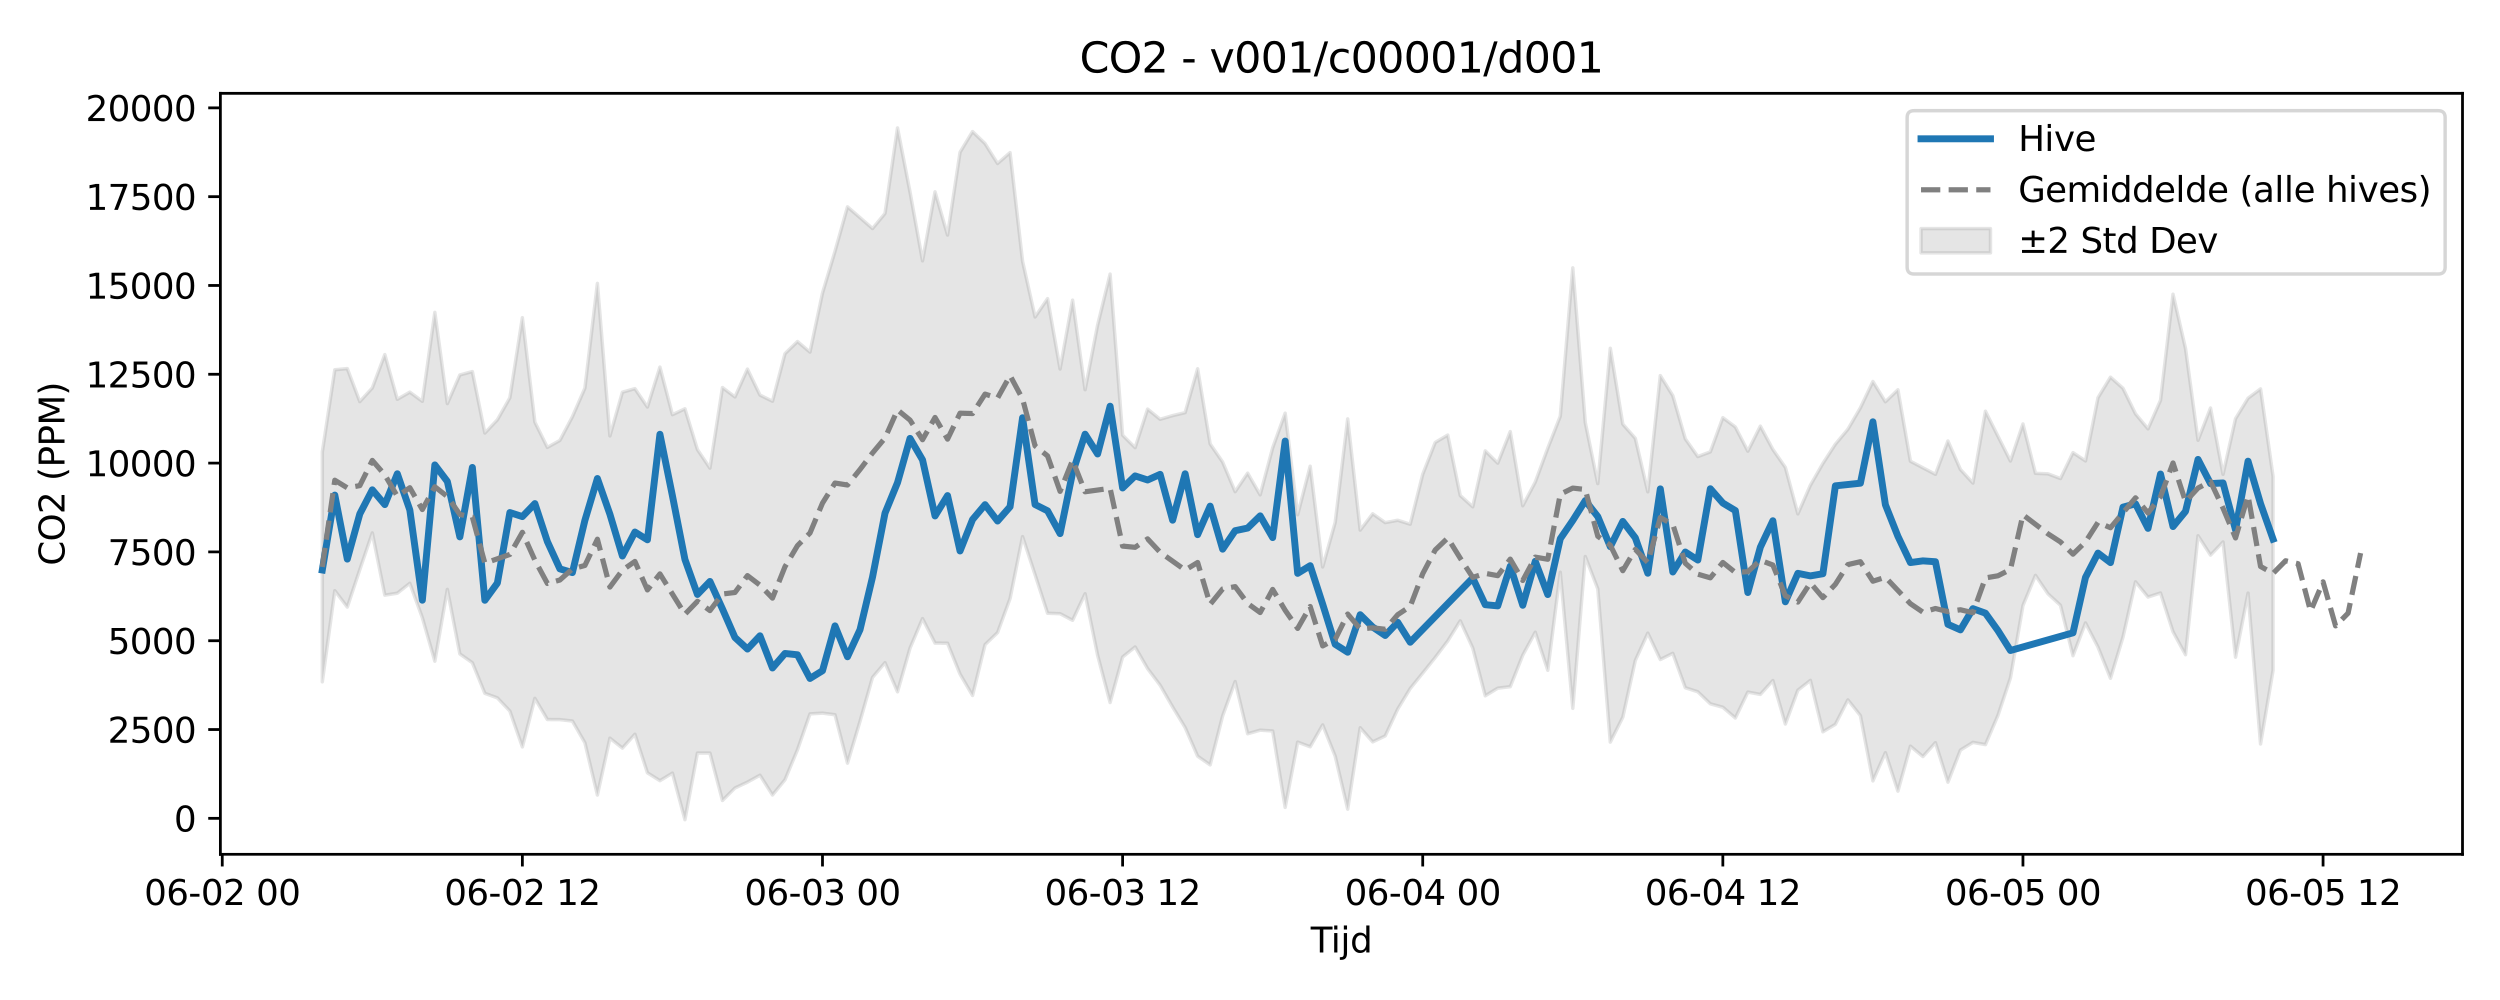 <?xml version="1.0" encoding="utf-8" standalone="no"?>
<!DOCTYPE svg PUBLIC "-//W3C//DTD SVG 1.1//EN"
  "http://www.w3.org/Graphics/SVG/1.1/DTD/svg11.dtd">
<svg xmlns:xlink="http://www.w3.org/1999/xlink" width="720pt" height="288pt" viewBox="0 0 720 288" xmlns="http://www.w3.org/2000/svg" version="1.1">
 <defs>
  <style type="text/css">*{stroke-linejoin: round; stroke-linecap: butt}</style>
 </defs>
 <g id="figure_1">
  <g id="patch_1">
   <path d="M 0 288 
L 720 288 
L 720 0 
L 0 0 
z
" style="fill: #ffffff"/>
  </g>
  <g id="axes_1">
   <g id="patch_2">
    <path d="M 63.47 246.04 
L 709.2 246.04 
L 709.2 26.88 
L 63.47 26.88 
z
" style="fill: #ffffff"/>
   </g>
   <g id="FillBetweenPolyCollection_1">
    <defs>
     <path id="me6919363b5" d="M 92.821 -157.803 
L 92.821 -91.622 
L 96.423 -117.886 
L 100.024 -113.158 
L 103.626 -123.954 
L 107.227 -134.523 
L 110.828 -116.588 
L 114.43 -117.158 
L 118.031 -120.013 
L 121.633 -110.102 
L 125.234 -97.567 
L 128.835 -118.265 
L 132.437 -99.675 
L 136.038 -97.133 
L 139.639 -88.314 
L 143.241 -87.012 
L 146.842 -83.213 
L 150.444 -72.883 
L 154.045 -86.874 
L 157.646 -80.772 
L 161.248 -80.747 
L 164.849 -80.342 
L 168.451 -74.076 
L 172.052 -59.028 
L 175.653 -75.405 
L 179.255 -72.541 
L 182.856 -76.539 
L 186.458 -65.428 
L 190.059 -63.16 
L 193.66 -65.345 
L 197.262 -51.922 
L 200.863 -71.128 
L 204.465 -71.117 
L 208.066 -57.455 
L 211.667 -61.055 
L 215.269 -62.745 
L 218.87 -64.737 
L 222.472 -59.037 
L 226.073 -63.426 
L 229.674 -72.067 
L 233.276 -82.403 
L 236.877 -82.618 
L 240.479 -82.153 
L 244.08 -68.209 
L 247.681 -80.244 
L 251.283 -92.896 
L 254.884 -97.152 
L 258.486 -88.748 
L 262.087 -101.334 
L 265.688 -109.847 
L 269.29 -102.78 
L 272.891 -102.758 
L 276.492 -93.853 
L 280.094 -87.694 
L 283.695 -102.353 
L 287.297 -105.808 
L 290.898 -115.62 
L 294.499 -133.458 
L 298.101 -122.473 
L 301.702 -111.38 
L 305.304 -111.251 
L 308.905 -109.346 
L 312.506 -116.989 
L 316.108 -99.314 
L 319.709 -85.659 
L 323.311 -98.775 
L 326.912 -101.677 
L 330.513 -95.427 
L 334.115 -90.651 
L 337.716 -84.391 
L 341.318 -78.47 
L 344.919 -70.212 
L 348.52 -67.707 
L 352.122 -81.826 
L 355.723 -91.708 
L 359.325 -76.673 
L 362.926 -77.708 
L 366.527 -77.48 
L 370.129 -55.468 
L 373.73 -74.274 
L 377.332 -72.922 
L 380.933 -79.229 
L 384.534 -70.224 
L 388.136 -54.949 
L 391.737 -78.418 
L 395.338 -74.336 
L 398.94 -76.053 
L 402.541 -83.774 
L 406.143 -89.702 
L 409.744 -94.149 
L 413.345 -98.644 
L 416.947 -103.402 
L 420.548 -109.195 
L 424.15 -101.37 
L 427.751 -87.606 
L 431.352 -89.803 
L 434.954 -90.233 
L 438.555 -99.302 
L 442.157 -105.922 
L 445.758 -94.956 
L 449.359 -123.201 
L 452.961 -83.991 
L 456.562 -127.722 
L 460.164 -118.406 
L 463.765 -74.262 
L 467.366 -81.434 
L 470.968 -97.772 
L 474.569 -105.661 
L 478.171 -98.048 
L 481.772 -99.842 
L 485.373 -89.931 
L 488.975 -88.764 
L 492.576 -85.301 
L 496.178 -84.313 
L 499.779 -81.213 
L 503.38 -88.68 
L 506.982 -88.005 
L 510.583 -92 
L 514.184 -79.476 
L 517.786 -89.213 
L 521.387 -92.055 
L 524.989 -77.242 
L 528.59 -79.384 
L 532.191 -86.43 
L 535.793 -81.914 
L 539.394 -63.091 
L 542.996 -71.228 
L 546.597 -60.145 
L 550.198 -73.108 
L 553.8 -70.102 
L 557.401 -74.11 
L 561.003 -62.725 
L 564.604 -71.981 
L 568.205 -74.19 
L 571.807 -73.548 
L 575.408 -81.959 
L 579.01 -92.772 
L 582.611 -113.596 
L 586.212 -122.294 
L 589.814 -116.986 
L 593.415 -113.67 
L 597.017 -99.153 
L 600.618 -108.599 
L 604.219 -101.647 
L 607.821 -92.654 
L 611.422 -104.507 
L 615.024 -120.435 
L 618.625 -116.047 
L 622.226 -117.224 
L 625.828 -106.053 
L 629.429 -99.44 
L 633.031 -133.701 
L 636.632 -128.123 
L 640.233 -131.911 
L 643.835 -98.728 
L 647.436 -117.193 
L 651.037 -73.727 
L 654.639 -94.917 
L 654.639 -150.795 
L 654.639 -150.795 
L 651.037 -176.002 
L 647.436 -173.313 
L 643.835 -167.418 
L 640.233 -151.384 
L 636.632 -170.496 
L 633.031 -161.203 
L 629.429 -187.644 
L 625.828 -203.274 
L 622.226 -172.707 
L 618.625 -164.49 
L 615.024 -168.82 
L 611.422 -176.174 
L 607.821 -179.372 
L 604.219 -173.466 
L 600.618 -155.255 
L 597.017 -157.644 
L 593.415 -150.18 
L 589.814 -151.536 
L 586.212 -151.687 
L 582.611 -165.903 
L 579.01 -155.223 
L 575.408 -162.387 
L 571.807 -169.575 
L 568.205 -148.878 
L 564.604 -152.792 
L 561.003 -161.001 
L 557.401 -151.392 
L 553.8 -153.276 
L 550.198 -155.173 
L 546.597 -175.746 
L 542.996 -172.283 
L 539.394 -178.134 
L 535.793 -170.548 
L 532.191 -164.375 
L 528.59 -160.075 
L 524.989 -154.521 
L 521.387 -148.239 
L 517.786 -139.997 
L 514.184 -153.389 
L 510.583 -158.559 
L 506.982 -165.279 
L 503.38 -158.064 
L 499.779 -165.025 
L 496.178 -167.708 
L 492.576 -157.866 
L 488.975 -156.508 
L 485.373 -161.613 
L 481.772 -174.044 
L 478.171 -179.834 
L 474.569 -146.352 
L 470.968 -161.759 
L 467.366 -165.844 
L 463.765 -187.699 
L 460.164 -148.713 
L 456.562 -166.329 
L 452.961 -210.866 
L 449.359 -168.121 
L 445.758 -158.907 
L 442.157 -149.166 
L 438.555 -142.337 
L 434.954 -163.704 
L 431.352 -154.611 
L 427.751 -158.155 
L 424.15 -142.032 
L 420.548 -145.288 
L 416.947 -162.704 
L 413.345 -160.578 
L 409.744 -151.399 
L 406.143 -137.027 
L 402.541 -138.168 
L 398.94 -137.485 
L 395.338 -140.029 
L 391.737 -135.332 
L 388.136 -167.361 
L 384.534 -137.544 
L 380.933 -124.718 
L 377.332 -153.734 
L 373.73 -139.76 
L 370.129 -169.011 
L 366.527 -159.015 
L 362.926 -145.474 
L 359.325 -151.736 
L 355.723 -146.394 
L 352.122 -154.927 
L 348.52 -160.161 
L 344.919 -181.798 
L 341.318 -169.161 
L 337.716 -168.302 
L 334.115 -167.244 
L 330.513 -170.182 
L 326.912 -159.071 
L 323.311 -162.669 
L 319.709 -209.066 
L 316.108 -194.357 
L 312.506 -175.751 
L 308.905 -201.558 
L 305.304 -181.722 
L 301.702 -201.997 
L 298.101 -196.712 
L 294.499 -212.756 
L 290.898 -244.054 
L 287.297 -240.908 
L 283.695 -246.646 
L 280.094 -250.106 
L 276.492 -244.151 
L 272.891 -220.302 
L 269.29 -232.76 
L 265.688 -212.872 
L 262.087 -232.686 
L 258.486 -251.158 
L 254.884 -226.536 
L 251.283 -222.183 
L 247.681 -225.323 
L 244.08 -228.429 
L 240.479 -215.618 
L 236.877 -203.591 
L 233.276 -186.586 
L 229.674 -189.642 
L 226.073 -186.147 
L 222.472 -172.445 
L 218.87 -174.217 
L 215.269 -181.702 
L 211.667 -173.677 
L 208.066 -176.391 
L 204.465 -153.179 
L 200.863 -158.526 
L 197.262 -170.269 
L 193.66 -168.569 
L 190.059 -182.279 
L 186.458 -170.776 
L 182.856 -176.071 
L 179.255 -175.058 
L 175.653 -162.447 
L 172.052 -206.391 
L 168.451 -176.218 
L 164.849 -167.98 
L 161.248 -161.168 
L 157.646 -159.151 
L 154.045 -166.44 
L 150.444 -196.514 
L 146.842 -173.44 
L 143.241 -167.089 
L 139.639 -163.283 
L 136.038 -180.995 
L 132.437 -180.016 
L 128.835 -171.759 
L 125.234 -198.045 
L 121.633 -172.416 
L 118.031 -175.065 
L 114.43 -173.004 
L 110.828 -185.886 
L 107.227 -176.278 
L 103.626 -172.33 
L 100.024 -181.848 
L 96.423 -181.511 
L 92.821 -157.803 
z
" style="stroke: #808080; stroke-opacity: 0.2"/>
    </defs>
    <g clip-path="url(#p963224e574)">
     <use xlink:href="#me6919363b5" x="0" y="288" style="fill: #808080; fill-opacity: 0.2; stroke: #808080; stroke-opacity: 0.2"/>
    </g>
   </g>
   <g id="matplotlib.axis_1">
    <g id="xtick_1">
     <g id="line2d_1">
      <defs>
       <path id="md837b0f562" d="M 0 0 
L 0 3.5 
" style="stroke: #000000; stroke-width: 0.8"/>
      </defs>
      <g>
       <use xlink:href="#md837b0f562" x="64.01" y="246.04" style="stroke: #000000; stroke-width: 0.8"/>
      </g>
     </g>
     <g id="text_1">
      <!-- 06-02 00 -->
      <g transform="translate(41.53 260.638) scale(0.1 -0.1)">
       <defs>
        <path id="DejaVuSans-30" d="M 2034 4250 
Q 1547 4250 1301 3770 
Q 1056 3291 1056 2328 
Q 1056 1369 1301 889 
Q 1547 409 2034 409 
Q 2525 409 2770 889 
Q 3016 1369 3016 2328 
Q 3016 3291 2770 3770 
Q 2525 4250 2034 4250 
z
M 2034 4750 
Q 2819 4750 3233 4129 
Q 3647 3509 3647 2328 
Q 3647 1150 3233 529 
Q 2819 -91 2034 -91 
Q 1250 -91 836 529 
Q 422 1150 422 2328 
Q 422 3509 836 4129 
Q 1250 4750 2034 4750 
z
" transform="scale(0.016)"/>
        <path id="DejaVuSans-36" d="M 2113 2584 
Q 1688 2584 1439 2293 
Q 1191 2003 1191 1497 
Q 1191 994 1439 701 
Q 1688 409 2113 409 
Q 2538 409 2786 701 
Q 3034 994 3034 1497 
Q 3034 2003 2786 2293 
Q 2538 2584 2113 2584 
z
M 3366 4563 
L 3366 3988 
Q 3128 4100 2886 4159 
Q 2644 4219 2406 4219 
Q 1781 4219 1451 3797 
Q 1122 3375 1075 2522 
Q 1259 2794 1537 2939 
Q 1816 3084 2150 3084 
Q 2853 3084 3261 2657 
Q 3669 2231 3669 1497 
Q 3669 778 3244 343 
Q 2819 -91 2113 -91 
Q 1303 -91 875 529 
Q 447 1150 447 2328 
Q 447 3434 972 4092 
Q 1497 4750 2381 4750 
Q 2619 4750 2861 4703 
Q 3103 4656 3366 4563 
z
" transform="scale(0.016)"/>
        <path id="DejaVuSans-2d" d="M 313 2009 
L 1997 2009 
L 1997 1497 
L 313 1497 
L 313 2009 
z
" transform="scale(0.016)"/>
        <path id="DejaVuSans-32" d="M 1228 531 
L 3431 531 
L 3431 0 
L 469 0 
L 469 531 
Q 828 903 1448 1529 
Q 2069 2156 2228 2338 
Q 2531 2678 2651 2914 
Q 2772 3150 2772 3378 
Q 2772 3750 2511 3984 
Q 2250 4219 1831 4219 
Q 1534 4219 1204 4116 
Q 875 4013 500 3803 
L 500 4441 
Q 881 4594 1212 4672 
Q 1544 4750 1819 4750 
Q 2544 4750 2975 4387 
Q 3406 4025 3406 3419 
Q 3406 3131 3298 2873 
Q 3191 2616 2906 2266 
Q 2828 2175 2409 1742 
Q 1991 1309 1228 531 
z
" transform="scale(0.016)"/>
        <path id="DejaVuSans-20" transform="scale(0.016)"/>
       </defs>
       <use xlink:href="#DejaVuSans-30"/>
       <use xlink:href="#DejaVuSans-36" transform="translate(63.623 0)"/>
       <use xlink:href="#DejaVuSans-2d" transform="translate(127.246 0)"/>
       <use xlink:href="#DejaVuSans-30" transform="translate(163.33 0)"/>
       <use xlink:href="#DejaVuSans-32" transform="translate(226.953 0)"/>
       <use xlink:href="#DejaVuSans-20" transform="translate(290.576 0)"/>
       <use xlink:href="#DejaVuSans-30" transform="translate(322.363 0)"/>
       <use xlink:href="#DejaVuSans-30" transform="translate(385.986 0)"/>
      </g>
     </g>
    </g>
    <g id="xtick_2">
     <g id="line2d_2">
      <g>
       <use xlink:href="#md837b0f562" x="150.444" y="246.04" style="stroke: #000000; stroke-width: 0.8"/>
      </g>
     </g>
     <g id="text_2">
      <!-- 06-02 12 -->
      <g transform="translate(127.963 260.638) scale(0.1 -0.1)">
       <defs>
        <path id="DejaVuSans-31" d="M 794 531 
L 1825 531 
L 1825 4091 
L 703 3866 
L 703 4441 
L 1819 4666 
L 2450 4666 
L 2450 531 
L 3481 531 
L 3481 0 
L 794 0 
L 794 531 
z
" transform="scale(0.016)"/>
       </defs>
       <use xlink:href="#DejaVuSans-30"/>
       <use xlink:href="#DejaVuSans-36" transform="translate(63.623 0)"/>
       <use xlink:href="#DejaVuSans-2d" transform="translate(127.246 0)"/>
       <use xlink:href="#DejaVuSans-30" transform="translate(163.33 0)"/>
       <use xlink:href="#DejaVuSans-32" transform="translate(226.953 0)"/>
       <use xlink:href="#DejaVuSans-20" transform="translate(290.576 0)"/>
       <use xlink:href="#DejaVuSans-31" transform="translate(322.363 0)"/>
       <use xlink:href="#DejaVuSans-32" transform="translate(385.986 0)"/>
      </g>
     </g>
    </g>
    <g id="xtick_3">
     <g id="line2d_3">
      <g>
       <use xlink:href="#md837b0f562" x="236.877" y="246.04" style="stroke: #000000; stroke-width: 0.8"/>
      </g>
     </g>
     <g id="text_3">
      <!-- 06-03 00 -->
      <g transform="translate(214.397 260.638) scale(0.1 -0.1)">
       <defs>
        <path id="DejaVuSans-33" d="M 2597 2516 
Q 3050 2419 3304 2112 
Q 3559 1806 3559 1356 
Q 3559 666 3084 287 
Q 2609 -91 1734 -91 
Q 1441 -91 1130 -33 
Q 819 25 488 141 
L 488 750 
Q 750 597 1062 519 
Q 1375 441 1716 441 
Q 2309 441 2620 675 
Q 2931 909 2931 1356 
Q 2931 1769 2642 2001 
Q 2353 2234 1838 2234 
L 1294 2234 
L 1294 2753 
L 1863 2753 
Q 2328 2753 2575 2939 
Q 2822 3125 2822 3475 
Q 2822 3834 2567 4026 
Q 2313 4219 1838 4219 
Q 1578 4219 1281 4162 
Q 984 4106 628 3988 
L 628 4550 
Q 988 4650 1302 4700 
Q 1616 4750 1894 4750 
Q 2613 4750 3031 4423 
Q 3450 4097 3450 3541 
Q 3450 3153 3228 2886 
Q 3006 2619 2597 2516 
z
" transform="scale(0.016)"/>
       </defs>
       <use xlink:href="#DejaVuSans-30"/>
       <use xlink:href="#DejaVuSans-36" transform="translate(63.623 0)"/>
       <use xlink:href="#DejaVuSans-2d" transform="translate(127.246 0)"/>
       <use xlink:href="#DejaVuSans-30" transform="translate(163.33 0)"/>
       <use xlink:href="#DejaVuSans-33" transform="translate(226.953 0)"/>
       <use xlink:href="#DejaVuSans-20" transform="translate(290.576 0)"/>
       <use xlink:href="#DejaVuSans-30" transform="translate(322.363 0)"/>
       <use xlink:href="#DejaVuSans-30" transform="translate(385.986 0)"/>
      </g>
     </g>
    </g>
    <g id="xtick_4">
     <g id="line2d_4">
      <g>
       <use xlink:href="#md837b0f562" x="323.311" y="246.04" style="stroke: #000000; stroke-width: 0.8"/>
      </g>
     </g>
     <g id="text_4">
      <!-- 06-03 12 -->
      <g transform="translate(300.83 260.638) scale(0.1 -0.1)">
       <use xlink:href="#DejaVuSans-30"/>
       <use xlink:href="#DejaVuSans-36" transform="translate(63.623 0)"/>
       <use xlink:href="#DejaVuSans-2d" transform="translate(127.246 0)"/>
       <use xlink:href="#DejaVuSans-30" transform="translate(163.33 0)"/>
       <use xlink:href="#DejaVuSans-33" transform="translate(226.953 0)"/>
       <use xlink:href="#DejaVuSans-20" transform="translate(290.576 0)"/>
       <use xlink:href="#DejaVuSans-31" transform="translate(322.363 0)"/>
       <use xlink:href="#DejaVuSans-32" transform="translate(385.986 0)"/>
      </g>
     </g>
    </g>
    <g id="xtick_5">
     <g id="line2d_5">
      <g>
       <use xlink:href="#md837b0f562" x="409.744" y="246.04" style="stroke: #000000; stroke-width: 0.8"/>
      </g>
     </g>
     <g id="text_5">
      <!-- 06-04 00 -->
      <g transform="translate(387.264 260.638) scale(0.1 -0.1)">
       <defs>
        <path id="DejaVuSans-34" d="M 2419 4116 
L 825 1625 
L 2419 1625 
L 2419 4116 
z
M 2253 4666 
L 3047 4666 
L 3047 1625 
L 3713 1625 
L 3713 1100 
L 3047 1100 
L 3047 0 
L 2419 0 
L 2419 1100 
L 313 1100 
L 313 1709 
L 2253 4666 
z
" transform="scale(0.016)"/>
       </defs>
       <use xlink:href="#DejaVuSans-30"/>
       <use xlink:href="#DejaVuSans-36" transform="translate(63.623 0)"/>
       <use xlink:href="#DejaVuSans-2d" transform="translate(127.246 0)"/>
       <use xlink:href="#DejaVuSans-30" transform="translate(163.33 0)"/>
       <use xlink:href="#DejaVuSans-34" transform="translate(226.953 0)"/>
       <use xlink:href="#DejaVuSans-20" transform="translate(290.576 0)"/>
       <use xlink:href="#DejaVuSans-30" transform="translate(322.363 0)"/>
       <use xlink:href="#DejaVuSans-30" transform="translate(385.986 0)"/>
      </g>
     </g>
    </g>
    <g id="xtick_6">
     <g id="line2d_6">
      <g>
       <use xlink:href="#md837b0f562" x="496.178" y="246.04" style="stroke: #000000; stroke-width: 0.8"/>
      </g>
     </g>
     <g id="text_6">
      <!-- 06-04 12 -->
      <g transform="translate(473.697 260.638) scale(0.1 -0.1)">
       <use xlink:href="#DejaVuSans-30"/>
       <use xlink:href="#DejaVuSans-36" transform="translate(63.623 0)"/>
       <use xlink:href="#DejaVuSans-2d" transform="translate(127.246 0)"/>
       <use xlink:href="#DejaVuSans-30" transform="translate(163.33 0)"/>
       <use xlink:href="#DejaVuSans-34" transform="translate(226.953 0)"/>
       <use xlink:href="#DejaVuSans-20" transform="translate(290.576 0)"/>
       <use xlink:href="#DejaVuSans-31" transform="translate(322.363 0)"/>
       <use xlink:href="#DejaVuSans-32" transform="translate(385.986 0)"/>
      </g>
     </g>
    </g>
    <g id="xtick_7">
     <g id="line2d_7">
      <g>
       <use xlink:href="#md837b0f562" x="582.611" y="246.04" style="stroke: #000000; stroke-width: 0.8"/>
      </g>
     </g>
     <g id="text_7">
      <!-- 06-05 00 -->
      <g transform="translate(560.131 260.638) scale(0.1 -0.1)">
       <defs>
        <path id="DejaVuSans-35" d="M 691 4666 
L 3169 4666 
L 3169 4134 
L 1269 4134 
L 1269 2991 
Q 1406 3038 1543 3061 
Q 1681 3084 1819 3084 
Q 2600 3084 3056 2656 
Q 3513 2228 3513 1497 
Q 3513 744 3044 326 
Q 2575 -91 1722 -91 
Q 1428 -91 1123 -41 
Q 819 9 494 109 
L 494 744 
Q 775 591 1075 516 
Q 1375 441 1709 441 
Q 2250 441 2565 725 
Q 2881 1009 2881 1497 
Q 2881 1984 2565 2268 
Q 2250 2553 1709 2553 
Q 1456 2553 1204 2497 
Q 953 2441 691 2322 
L 691 4666 
z
" transform="scale(0.016)"/>
       </defs>
       <use xlink:href="#DejaVuSans-30"/>
       <use xlink:href="#DejaVuSans-36" transform="translate(63.623 0)"/>
       <use xlink:href="#DejaVuSans-2d" transform="translate(127.246 0)"/>
       <use xlink:href="#DejaVuSans-30" transform="translate(163.33 0)"/>
       <use xlink:href="#DejaVuSans-35" transform="translate(226.953 0)"/>
       <use xlink:href="#DejaVuSans-20" transform="translate(290.576 0)"/>
       <use xlink:href="#DejaVuSans-30" transform="translate(322.363 0)"/>
       <use xlink:href="#DejaVuSans-30" transform="translate(385.986 0)"/>
      </g>
     </g>
    </g>
    <g id="xtick_8">
     <g id="line2d_8">
      <g>
       <use xlink:href="#md837b0f562" x="669.044" y="246.04" style="stroke: #000000; stroke-width: 0.8"/>
      </g>
     </g>
     <g id="text_8">
      <!-- 06-05 12 -->
      <g transform="translate(646.564 260.638) scale(0.1 -0.1)">
       <use xlink:href="#DejaVuSans-30"/>
       <use xlink:href="#DejaVuSans-36" transform="translate(63.623 0)"/>
       <use xlink:href="#DejaVuSans-2d" transform="translate(127.246 0)"/>
       <use xlink:href="#DejaVuSans-30" transform="translate(163.33 0)"/>
       <use xlink:href="#DejaVuSans-35" transform="translate(226.953 0)"/>
       <use xlink:href="#DejaVuSans-20" transform="translate(290.576 0)"/>
       <use xlink:href="#DejaVuSans-31" transform="translate(322.363 0)"/>
       <use xlink:href="#DejaVuSans-32" transform="translate(385.986 0)"/>
      </g>
     </g>
    </g>
    <g id="text_9">
     <!-- Tijd -->
     <g transform="translate(377.485 274.317) scale(0.1 -0.1)">
      <defs>
       <path id="DejaVuSans-54" d="M -19 4666 
L 3928 4666 
L 3928 4134 
L 2272 4134 
L 2272 0 
L 1638 0 
L 1638 4134 
L -19 4134 
L -19 4666 
z
" transform="scale(0.016)"/>
       <path id="DejaVuSans-69" d="M 603 3500 
L 1178 3500 
L 1178 0 
L 603 0 
L 603 3500 
z
M 603 4863 
L 1178 4863 
L 1178 4134 
L 603 4134 
L 603 4863 
z
" transform="scale(0.016)"/>
       <path id="DejaVuSans-6a" d="M 603 3500 
L 1178 3500 
L 1178 -63 
Q 1178 -731 923 -1031 
Q 669 -1331 103 -1331 
L -116 -1331 
L -116 -844 
L 38 -844 
Q 366 -844 484 -692 
Q 603 -541 603 -63 
L 603 3500 
z
M 603 4863 
L 1178 4863 
L 1178 4134 
L 603 4134 
L 603 4863 
z
" transform="scale(0.016)"/>
       <path id="DejaVuSans-64" d="M 2906 2969 
L 2906 4863 
L 3481 4863 
L 3481 0 
L 2906 0 
L 2906 525 
Q 2725 213 2448 61 
Q 2172 -91 1784 -91 
Q 1150 -91 751 415 
Q 353 922 353 1747 
Q 353 2572 751 3078 
Q 1150 3584 1784 3584 
Q 2172 3584 2448 3432 
Q 2725 3281 2906 2969 
z
M 947 1747 
Q 947 1113 1208 752 
Q 1469 391 1925 391 
Q 2381 391 2643 752 
Q 2906 1113 2906 1747 
Q 2906 2381 2643 2742 
Q 2381 3103 1925 3103 
Q 1469 3103 1208 2742 
Q 947 2381 947 1747 
z
" transform="scale(0.016)"/>
      </defs>
      <use xlink:href="#DejaVuSans-54"/>
      <use xlink:href="#DejaVuSans-69" transform="translate(57.959 0)"/>
      <use xlink:href="#DejaVuSans-6a" transform="translate(85.742 0)"/>
      <use xlink:href="#DejaVuSans-64" transform="translate(113.525 0)"/>
     </g>
    </g>
   </g>
   <g id="matplotlib.axis_2">
    <g id="ytick_1">
     <g id="line2d_9">
      <defs>
       <path id="m36d6604a4d" d="M 0 0 
L -3.5 0 
" style="stroke: #000000; stroke-width: 0.8"/>
      </defs>
      <g>
       <use xlink:href="#m36d6604a4d" x="63.47" y="235.682" style="stroke: #000000; stroke-width: 0.8"/>
      </g>
     </g>
     <g id="text_10">
      <!-- 0 -->
      <g transform="translate(50.108 239.481) scale(0.1 -0.1)">
       <use xlink:href="#DejaVuSans-30"/>
      </g>
     </g>
    </g>
    <g id="ytick_2">
     <g id="line2d_10">
      <g>
       <use xlink:href="#m36d6604a4d" x="63.47" y="210.104" style="stroke: #000000; stroke-width: 0.8"/>
      </g>
     </g>
     <g id="text_11">
      <!-- 2500 -->
      <g transform="translate(31.02 213.903) scale(0.1 -0.1)">
       <use xlink:href="#DejaVuSans-32"/>
       <use xlink:href="#DejaVuSans-35" transform="translate(63.623 0)"/>
       <use xlink:href="#DejaVuSans-30" transform="translate(127.246 0)"/>
       <use xlink:href="#DejaVuSans-30" transform="translate(190.869 0)"/>
      </g>
     </g>
    </g>
    <g id="ytick_3">
     <g id="line2d_11">
      <g>
       <use xlink:href="#m36d6604a4d" x="63.47" y="184.527" style="stroke: #000000; stroke-width: 0.8"/>
      </g>
     </g>
     <g id="text_12">
      <!-- 5000 -->
      <g transform="translate(31.02 188.326) scale(0.1 -0.1)">
       <use xlink:href="#DejaVuSans-35"/>
       <use xlink:href="#DejaVuSans-30" transform="translate(63.623 0)"/>
       <use xlink:href="#DejaVuSans-30" transform="translate(127.246 0)"/>
       <use xlink:href="#DejaVuSans-30" transform="translate(190.869 0)"/>
      </g>
     </g>
    </g>
    <g id="ytick_4">
     <g id="line2d_12">
      <g>
       <use xlink:href="#m36d6604a4d" x="63.47" y="158.949" style="stroke: #000000; stroke-width: 0.8"/>
      </g>
     </g>
     <g id="text_13">
      <!-- 7500 -->
      <g transform="translate(31.02 162.749) scale(0.1 -0.1)">
       <defs>
        <path id="DejaVuSans-37" d="M 525 4666 
L 3525 4666 
L 3525 4397 
L 1831 0 
L 1172 0 
L 2766 4134 
L 525 4134 
L 525 4666 
z
" transform="scale(0.016)"/>
       </defs>
       <use xlink:href="#DejaVuSans-37"/>
       <use xlink:href="#DejaVuSans-35" transform="translate(63.623 0)"/>
       <use xlink:href="#DejaVuSans-30" transform="translate(127.246 0)"/>
       <use xlink:href="#DejaVuSans-30" transform="translate(190.869 0)"/>
      </g>
     </g>
    </g>
    <g id="ytick_5">
     <g id="line2d_13">
      <g>
       <use xlink:href="#m36d6604a4d" x="63.47" y="133.372" style="stroke: #000000; stroke-width: 0.8"/>
      </g>
     </g>
     <g id="text_14">
      <!-- 10000 -->
      <g transform="translate(24.657 137.171) scale(0.1 -0.1)">
       <use xlink:href="#DejaVuSans-31"/>
       <use xlink:href="#DejaVuSans-30" transform="translate(63.623 0)"/>
       <use xlink:href="#DejaVuSans-30" transform="translate(127.246 0)"/>
       <use xlink:href="#DejaVuSans-30" transform="translate(190.869 0)"/>
       <use xlink:href="#DejaVuSans-30" transform="translate(254.492 0)"/>
      </g>
     </g>
    </g>
    <g id="ytick_6">
     <g id="line2d_14">
      <g>
       <use xlink:href="#m36d6604a4d" x="63.47" y="107.795" style="stroke: #000000; stroke-width: 0.8"/>
      </g>
     </g>
     <g id="text_15">
      <!-- 12500 -->
      <g transform="translate(24.657 111.594) scale(0.1 -0.1)">
       <use xlink:href="#DejaVuSans-31"/>
       <use xlink:href="#DejaVuSans-32" transform="translate(63.623 0)"/>
       <use xlink:href="#DejaVuSans-35" transform="translate(127.246 0)"/>
       <use xlink:href="#DejaVuSans-30" transform="translate(190.869 0)"/>
       <use xlink:href="#DejaVuSans-30" transform="translate(254.492 0)"/>
      </g>
     </g>
    </g>
    <g id="ytick_7">
     <g id="line2d_15">
      <g>
       <use xlink:href="#m36d6604a4d" x="63.47" y="82.217" style="stroke: #000000; stroke-width: 0.8"/>
      </g>
     </g>
     <g id="text_16">
      <!-- 15000 -->
      <g transform="translate(24.657 86.016) scale(0.1 -0.1)">
       <use xlink:href="#DejaVuSans-31"/>
       <use xlink:href="#DejaVuSans-35" transform="translate(63.623 0)"/>
       <use xlink:href="#DejaVuSans-30" transform="translate(127.246 0)"/>
       <use xlink:href="#DejaVuSans-30" transform="translate(190.869 0)"/>
       <use xlink:href="#DejaVuSans-30" transform="translate(254.492 0)"/>
      </g>
     </g>
    </g>
    <g id="ytick_8">
     <g id="line2d_16">
      <g>
       <use xlink:href="#m36d6604a4d" x="63.47" y="56.64" style="stroke: #000000; stroke-width: 0.8"/>
      </g>
     </g>
     <g id="text_17">
      <!-- 17500 -->
      <g transform="translate(24.657 60.439) scale(0.1 -0.1)">
       <use xlink:href="#DejaVuSans-31"/>
       <use xlink:href="#DejaVuSans-37" transform="translate(63.623 0)"/>
       <use xlink:href="#DejaVuSans-35" transform="translate(127.246 0)"/>
       <use xlink:href="#DejaVuSans-30" transform="translate(190.869 0)"/>
       <use xlink:href="#DejaVuSans-30" transform="translate(254.492 0)"/>
      </g>
     </g>
    </g>
    <g id="ytick_9">
     <g id="line2d_17">
      <g>
       <use xlink:href="#m36d6604a4d" x="63.47" y="31.062" style="stroke: #000000; stroke-width: 0.8"/>
      </g>
     </g>
     <g id="text_18">
      <!-- 20000 -->
      <g transform="translate(24.657 34.862) scale(0.1 -0.1)">
       <use xlink:href="#DejaVuSans-32"/>
       <use xlink:href="#DejaVuSans-30" transform="translate(63.623 0)"/>
       <use xlink:href="#DejaVuSans-30" transform="translate(127.246 0)"/>
       <use xlink:href="#DejaVuSans-30" transform="translate(190.869 0)"/>
       <use xlink:href="#DejaVuSans-30" transform="translate(254.492 0)"/>
      </g>
     </g>
    </g>
    <g id="text_19">
     <!-- CO2 (PPM) -->
     <g transform="translate(18.578 162.903) rotate(-90) scale(0.1 -0.1)">
      <defs>
       <path id="DejaVuSans-43" d="M 4122 4306 
L 4122 3641 
Q 3803 3938 3442 4084 
Q 3081 4231 2675 4231 
Q 1875 4231 1450 3742 
Q 1025 3253 1025 2328 
Q 1025 1406 1450 917 
Q 1875 428 2675 428 
Q 3081 428 3442 575 
Q 3803 722 4122 1019 
L 4122 359 
Q 3791 134 3420 21 
Q 3050 -91 2638 -91 
Q 1578 -91 968 557 
Q 359 1206 359 2328 
Q 359 3453 968 4101 
Q 1578 4750 2638 4750 
Q 3056 4750 3426 4639 
Q 3797 4528 4122 4306 
z
" transform="scale(0.016)"/>
       <path id="DejaVuSans-4f" d="M 2522 4238 
Q 1834 4238 1429 3725 
Q 1025 3213 1025 2328 
Q 1025 1447 1429 934 
Q 1834 422 2522 422 
Q 3209 422 3611 934 
Q 4013 1447 4013 2328 
Q 4013 3213 3611 3725 
Q 3209 4238 2522 4238 
z
M 2522 4750 
Q 3503 4750 4090 4092 
Q 4678 3434 4678 2328 
Q 4678 1225 4090 567 
Q 3503 -91 2522 -91 
Q 1538 -91 948 565 
Q 359 1222 359 2328 
Q 359 3434 948 4092 
Q 1538 4750 2522 4750 
z
" transform="scale(0.016)"/>
       <path id="DejaVuSans-28" d="M 1984 4856 
Q 1566 4138 1362 3434 
Q 1159 2731 1159 2009 
Q 1159 1288 1364 580 
Q 1569 -128 1984 -844 
L 1484 -844 
Q 1016 -109 783 600 
Q 550 1309 550 2009 
Q 550 2706 781 3412 
Q 1013 4119 1484 4856 
L 1984 4856 
z
" transform="scale(0.016)"/>
       <path id="DejaVuSans-50" d="M 1259 4147 
L 1259 2394 
L 2053 2394 
Q 2494 2394 2734 2622 
Q 2975 2850 2975 3272 
Q 2975 3691 2734 3919 
Q 2494 4147 2053 4147 
L 1259 4147 
z
M 628 4666 
L 2053 4666 
Q 2838 4666 3239 4311 
Q 3641 3956 3641 3272 
Q 3641 2581 3239 2228 
Q 2838 1875 2053 1875 
L 1259 1875 
L 1259 0 
L 628 0 
L 628 4666 
z
" transform="scale(0.016)"/>
       <path id="DejaVuSans-4d" d="M 628 4666 
L 1569 4666 
L 2759 1491 
L 3956 4666 
L 4897 4666 
L 4897 0 
L 4281 0 
L 4281 4097 
L 3078 897 
L 2444 897 
L 1241 4097 
L 1241 0 
L 628 0 
L 628 4666 
z
" transform="scale(0.016)"/>
       <path id="DejaVuSans-29" d="M 513 4856 
L 1013 4856 
Q 1481 4119 1714 3412 
Q 1947 2706 1947 2009 
Q 1947 1309 1714 600 
Q 1481 -109 1013 -844 
L 513 -844 
Q 928 -128 1133 580 
Q 1338 1288 1338 2009 
Q 1338 2731 1133 3434 
Q 928 4138 513 4856 
z
" transform="scale(0.016)"/>
      </defs>
      <use xlink:href="#DejaVuSans-43"/>
      <use xlink:href="#DejaVuSans-4f" transform="translate(69.824 0)"/>
      <use xlink:href="#DejaVuSans-32" transform="translate(148.535 0)"/>
      <use xlink:href="#DejaVuSans-20" transform="translate(212.158 0)"/>
      <use xlink:href="#DejaVuSans-28" transform="translate(243.945 0)"/>
      <use xlink:href="#DejaVuSans-50" transform="translate(282.959 0)"/>
      <use xlink:href="#DejaVuSans-50" transform="translate(343.262 0)"/>
      <use xlink:href="#DejaVuSans-4d" transform="translate(403.564 0)"/>
      <use xlink:href="#DejaVuSans-29" transform="translate(489.844 0)"/>
     </g>
    </g>
   </g>
   <g id="line2d_18">
    <path d="M 92.821 164.157 
L 96.423 142.59 
L 100.024 161.016 
L 103.626 148.002 
L 107.227 141.072 
L 110.828 145.317 
L 114.43 136.451 
L 118.031 146.887 
L 121.633 172.853 
L 125.234 133.899 
L 128.835 138.661 
L 132.437 154.617 
L 136.038 134.63 
L 139.639 172.874 
L 143.241 167.927 
L 146.842 147.613 
L 150.444 148.776 
L 154.045 145.04 
L 157.646 155.976 
L 161.248 163.833 
L 164.849 164.904 
L 168.451 149.857 
L 172.052 137.817 
L 175.653 148.098 
L 179.255 160.131 
L 182.856 153.225 
L 186.458 155.461 
L 190.059 125.075 
L 193.66 142.795 
L 197.262 161.118 
L 200.863 171.199 
L 204.465 167.462 
L 208.066 175.367 
L 211.667 183.599 
L 215.269 186.924 
L 218.87 183.112 
L 222.472 192.374 
L 226.073 188.2 
L 229.674 188.578 
L 233.276 195.395 
L 236.877 193.162 
L 240.479 180.254 
L 244.08 189.144 
L 247.681 181.352 
L 251.283 166.21 
L 254.884 147.777 
L 258.486 138.999 
L 262.087 126.261 
L 265.688 132.444 
L 269.29 148.591 
L 272.891 142.733 
L 276.492 158.677 
L 280.094 149.626 
L 283.695 145.347 
L 287.297 150.054 
L 290.898 145.941 
L 294.499 120.314 
L 298.101 145.305 
L 301.702 147.119 
L 305.304 153.68 
L 308.905 136.148 
L 312.506 125.054 
L 316.108 130.743 
L 319.709 116.992 
L 323.311 140.534 
L 326.912 137.062 
L 330.513 138.237 
L 334.115 136.615 
L 337.716 149.813 
L 341.318 136.455 
L 344.919 153.977 
L 348.52 145.772 
L 352.122 158.158 
L 355.723 152.841 
L 359.325 152.081 
L 362.926 148.57 
L 366.527 154.821 
L 370.129 127.029 
L 373.73 165.122 
L 377.332 162.919 
L 380.933 174.02 
L 384.534 185.557 
L 388.136 187.838 
L 391.737 177.041 
L 395.338 180.591 
L 398.94 183.019 
L 402.541 179.224 
L 406.143 184.962 
L 424.15 166.469 
L 427.751 174.153 
L 431.352 174.49 
L 434.954 163.066 
L 438.555 174.316 
L 442.157 161.664 
L 445.758 171.227 
L 449.359 155.154 
L 452.961 149.888 
L 456.562 144.172 
L 460.164 148.78 
L 463.765 157.44 
L 467.366 150.171 
L 470.968 154.884 
L 474.569 165.088 
L 478.171 140.8 
L 481.772 164.73 
L 485.373 158.985 
L 488.975 161.292 
L 492.576 140.762 
L 496.178 144.875 
L 499.779 147.041 
L 503.38 170.643 
L 506.982 157.582 
L 510.583 149.98 
L 514.184 173.314 
L 517.786 165.122 
L 521.387 165.855 
L 524.989 165.236 
L 528.59 139.923 
L 535.793 139.159 
L 539.394 121.484 
L 542.996 145.373 
L 546.597 154.451 
L 550.198 162.019 
L 553.8 161.531 
L 557.401 161.777 
L 561.003 179.804 
L 564.604 181.403 
L 568.205 175.298 
L 571.807 176.594 
L 575.408 181.608 
L 579.01 187.34 
L 597.017 182.256 
L 600.618 166.295 
L 604.219 159.297 
L 607.821 162.029 
L 611.422 146.058 
L 615.024 145.097 
L 618.625 152.166 
L 622.226 136.523 
L 625.828 151.648 
L 629.429 147.276 
L 633.031 132.318 
L 636.632 139.28 
L 640.233 139.091 
L 643.835 152.611 
L 647.436 132.826 
L 651.037 145.056 
L 654.639 155.266 
L 654.639 155.266 
" clip-path="url(#p963224e574)" style="fill: none; stroke: #1f77b4; stroke-width: 2; stroke-linecap: square"/>
   </g>
   <g id="line2d_19">
    <path d="M 92.821 163.287 
L 96.423 138.301 
L 100.024 140.497 
L 103.626 139.858 
L 107.227 132.6 
L 110.828 136.763 
L 114.43 142.919 
L 118.031 140.461 
L 121.633 146.741 
L 125.234 140.194 
L 128.835 142.988 
L 132.437 148.155 
L 136.038 148.936 
L 139.639 162.202 
L 146.842 159.673 
L 150.444 153.301 
L 154.045 161.343 
L 157.646 168.038 
L 161.248 167.043 
L 164.849 163.839 
L 168.451 162.853 
L 172.052 155.29 
L 175.653 169.074 
L 179.255 164.201 
L 182.856 161.695 
L 186.458 169.898 
L 190.059 165.281 
L 197.262 176.905 
L 200.863 173.173 
L 204.465 175.852 
L 208.066 171.077 
L 211.667 170.634 
L 215.269 165.777 
L 218.87 168.523 
L 222.472 172.259 
L 226.073 163.213 
L 229.674 157.145 
L 233.276 153.506 
L 236.877 144.895 
L 240.479 139.115 
L 244.08 139.681 
L 247.681 135.216 
L 251.283 130.461 
L 254.884 126.156 
L 258.486 118.047 
L 262.087 120.99 
L 265.688 126.64 
L 269.29 120.23 
L 272.891 126.47 
L 276.492 118.998 
L 280.094 119.1 
L 283.695 113.501 
L 287.297 114.642 
L 290.898 108.163 
L 294.499 114.893 
L 298.101 128.408 
L 301.702 131.312 
L 305.304 141.513 
L 308.905 132.548 
L 312.506 141.63 
L 319.709 140.637 
L 323.311 157.278 
L 326.912 157.626 
L 330.513 155.196 
L 334.115 159.053 
L 341.318 164.184 
L 344.919 161.995 
L 348.52 174.066 
L 352.122 169.623 
L 355.723 168.949 
L 359.325 173.795 
L 362.926 176.409 
L 366.527 169.753 
L 370.129 175.761 
L 373.73 180.983 
L 377.332 174.672 
L 380.933 186.026 
L 384.534 184.116 
L 388.136 176.845 
L 391.737 181.125 
L 395.338 180.817 
L 398.94 181.231 
L 402.541 177.029 
L 406.143 174.636 
L 409.744 165.226 
L 413.345 158.389 
L 416.947 154.947 
L 420.548 160.759 
L 424.15 166.299 
L 427.751 165.119 
L 431.352 165.793 
L 434.954 161.031 
L 438.555 167.181 
L 442.157 160.456 
L 445.758 161.068 
L 449.359 142.339 
L 452.961 140.571 
L 456.562 140.974 
L 460.164 154.44 
L 463.765 157.019 
L 467.366 164.361 
L 470.968 158.234 
L 474.569 161.994 
L 478.171 149.059 
L 481.772 151.057 
L 485.373 162.228 
L 488.975 165.364 
L 492.576 166.416 
L 496.178 161.989 
L 499.779 164.881 
L 503.38 164.628 
L 506.982 161.358 
L 510.583 162.721 
L 514.184 171.568 
L 517.786 173.395 
L 521.387 167.853 
L 524.989 172.118 
L 528.59 168.271 
L 532.191 162.597 
L 535.793 161.769 
L 539.394 167.387 
L 542.996 166.244 
L 550.198 173.86 
L 553.8 176.311 
L 557.401 175.249 
L 561.003 176.137 
L 564.604 175.613 
L 568.205 176.466 
L 571.807 166.438 
L 575.408 165.827 
L 579.01 164.003 
L 582.611 148.251 
L 589.814 153.739 
L 593.415 156.075 
L 597.017 159.602 
L 600.618 156.073 
L 604.219 150.443 
L 607.821 151.987 
L 615.024 143.372 
L 618.625 147.732 
L 622.226 143.035 
L 625.828 133.336 
L 629.429 144.458 
L 633.031 140.548 
L 636.632 138.69 
L 640.233 146.353 
L 643.835 154.927 
L 647.436 142.747 
L 651.037 163.136 
L 654.639 165.144 
L 658.24 161.5 
L 661.842 162.346 
L 665.443 176.049 
L 669.044 167.571 
L 672.646 180.25 
L 676.247 176.591 
L 679.849 159.287 
L 679.849 159.287 
" clip-path="url(#p963224e574)" style="fill: none; stroke-dasharray: 5.55,2.4; stroke-dashoffset: 0; stroke: #808080; stroke-width: 1.5"/>
   </g>
   <g id="patch_3">
    <path d="M 63.47 246.04 
L 63.47 26.88 
" style="fill: none; stroke: #000000; stroke-width: 0.8; stroke-linejoin: miter; stroke-linecap: square"/>
   </g>
   <g id="patch_4">
    <path d="M 709.2 246.04 
L 709.2 26.88 
" style="fill: none; stroke: #000000; stroke-width: 0.8; stroke-linejoin: miter; stroke-linecap: square"/>
   </g>
   <g id="patch_5">
    <path d="M 63.47 246.04 
L 709.2 246.04 
" style="fill: none; stroke: #000000; stroke-width: 0.8; stroke-linejoin: miter; stroke-linecap: square"/>
   </g>
   <g id="patch_6">
    <path d="M 63.47 26.88 
L 709.2 26.88 
" style="fill: none; stroke: #000000; stroke-width: 0.8; stroke-linejoin: miter; stroke-linecap: square"/>
   </g>
   <g id="text_20">
    <!-- CO2 - v001/c00001/d001 -->
    <g transform="translate(310.932 20.88) scale(0.12 -0.12)">
     <defs>
      <path id="DejaVuSans-76" d="M 191 3500 
L 800 3500 
L 1894 563 
L 2988 3500 
L 3597 3500 
L 2284 0 
L 1503 0 
L 191 3500 
z
" transform="scale(0.016)"/>
      <path id="DejaVuSans-2f" d="M 1625 4666 
L 2156 4666 
L 531 -594 
L 0 -594 
L 1625 4666 
z
" transform="scale(0.016)"/>
      <path id="DejaVuSans-63" d="M 3122 3366 
L 3122 2828 
Q 2878 2963 2633 3030 
Q 2388 3097 2138 3097 
Q 1578 3097 1268 2742 
Q 959 2388 959 1747 
Q 959 1106 1268 751 
Q 1578 397 2138 397 
Q 2388 397 2633 464 
Q 2878 531 3122 666 
L 3122 134 
Q 2881 22 2623 -34 
Q 2366 -91 2075 -91 
Q 1284 -91 818 406 
Q 353 903 353 1747 
Q 353 2603 823 3093 
Q 1294 3584 2113 3584 
Q 2378 3584 2631 3529 
Q 2884 3475 3122 3366 
z
" transform="scale(0.016)"/>
     </defs>
     <use xlink:href="#DejaVuSans-43"/>
     <use xlink:href="#DejaVuSans-4f" transform="translate(69.824 0)"/>
     <use xlink:href="#DejaVuSans-32" transform="translate(148.535 0)"/>
     <use xlink:href="#DejaVuSans-20" transform="translate(212.158 0)"/>
     <use xlink:href="#DejaVuSans-2d" transform="translate(243.945 0)"/>
     <use xlink:href="#DejaVuSans-20" transform="translate(280.029 0)"/>
     <use xlink:href="#DejaVuSans-76" transform="translate(311.816 0)"/>
     <use xlink:href="#DejaVuSans-30" transform="translate(370.996 0)"/>
     <use xlink:href="#DejaVuSans-30" transform="translate(434.619 0)"/>
     <use xlink:href="#DejaVuSans-31" transform="translate(498.242 0)"/>
     <use xlink:href="#DejaVuSans-2f" transform="translate(561.865 0)"/>
     <use xlink:href="#DejaVuSans-63" transform="translate(595.557 0)"/>
     <use xlink:href="#DejaVuSans-30" transform="translate(650.537 0)"/>
     <use xlink:href="#DejaVuSans-30" transform="translate(714.16 0)"/>
     <use xlink:href="#DejaVuSans-30" transform="translate(777.783 0)"/>
     <use xlink:href="#DejaVuSans-30" transform="translate(841.406 0)"/>
     <use xlink:href="#DejaVuSans-31" transform="translate(905.029 0)"/>
     <use xlink:href="#DejaVuSans-2f" transform="translate(968.652 0)"/>
     <use xlink:href="#DejaVuSans-64" transform="translate(1002.344 0)"/>
     <use xlink:href="#DejaVuSans-30" transform="translate(1065.82 0)"/>
     <use xlink:href="#DejaVuSans-30" transform="translate(1129.443 0)"/>
     <use xlink:href="#DejaVuSans-31" transform="translate(1193.066 0)"/>
    </g>
   </g>
   <g id="legend_1">
    <g id="patch_7">
     <path d="M 551.256 78.914 
L 702.2 78.914 
Q 704.2 78.914 704.2 76.914 
L 704.2 33.88 
Q 704.2 31.88 702.2 31.88 
L 551.256 31.88 
Q 549.256 31.88 549.256 33.88 
L 549.256 76.914 
Q 549.256 78.914 551.256 78.914 
z
" style="fill: #ffffff; opacity: 0.8; stroke: #cccccc; stroke-linejoin: miter"/>
    </g>
    <g id="line2d_20">
     <path d="M 553.256 39.978 
L 563.256 39.978 
L 573.256 39.978 
" style="fill: none; stroke: #1f77b4; stroke-width: 2; stroke-linecap: square"/>
    </g>
    <g id="text_21">
     <!-- Hive -->
     <g transform="translate(581.256 43.478) scale(0.1 -0.1)">
      <defs>
       <path id="DejaVuSans-48" d="M 628 4666 
L 1259 4666 
L 1259 2753 
L 3553 2753 
L 3553 4666 
L 4184 4666 
L 4184 0 
L 3553 0 
L 3553 2222 
L 1259 2222 
L 1259 0 
L 628 0 
L 628 4666 
z
" transform="scale(0.016)"/>
       <path id="DejaVuSans-65" d="M 3597 1894 
L 3597 1613 
L 953 1613 
Q 991 1019 1311 708 
Q 1631 397 2203 397 
Q 2534 397 2845 478 
Q 3156 559 3463 722 
L 3463 178 
Q 3153 47 2828 -22 
Q 2503 -91 2169 -91 
Q 1331 -91 842 396 
Q 353 884 353 1716 
Q 353 2575 817 3079 
Q 1281 3584 2069 3584 
Q 2775 3584 3186 3129 
Q 3597 2675 3597 1894 
z
M 3022 2063 
Q 3016 2534 2758 2815 
Q 2500 3097 2075 3097 
Q 1594 3097 1305 2825 
Q 1016 2553 972 2059 
L 3022 2063 
z
" transform="scale(0.016)"/>
      </defs>
      <use xlink:href="#DejaVuSans-48"/>
      <use xlink:href="#DejaVuSans-69" transform="translate(75.195 0)"/>
      <use xlink:href="#DejaVuSans-76" transform="translate(102.979 0)"/>
      <use xlink:href="#DejaVuSans-65" transform="translate(162.158 0)"/>
     </g>
    </g>
    <g id="line2d_21">
     <path d="M 553.256 54.657 
L 563.256 54.657 
L 573.256 54.657 
" style="fill: none; stroke-dasharray: 5.55,2.4; stroke-dashoffset: 0; stroke: #808080; stroke-width: 1.5"/>
    </g>
    <g id="text_22">
     <!-- Gemiddelde (alle hives) -->
     <g transform="translate(581.256 58.157) scale(0.1 -0.1)">
      <defs>
       <path id="DejaVuSans-47" d="M 3809 666 
L 3809 1919 
L 2778 1919 
L 2778 2438 
L 4434 2438 
L 4434 434 
Q 4069 175 3628 42 
Q 3188 -91 2688 -91 
Q 1594 -91 976 548 
Q 359 1188 359 2328 
Q 359 3472 976 4111 
Q 1594 4750 2688 4750 
Q 3144 4750 3555 4637 
Q 3966 4525 4313 4306 
L 4313 3634 
Q 3963 3931 3569 4081 
Q 3175 4231 2741 4231 
Q 1884 4231 1454 3753 
Q 1025 3275 1025 2328 
Q 1025 1384 1454 906 
Q 1884 428 2741 428 
Q 3075 428 3337 486 
Q 3600 544 3809 666 
z
" transform="scale(0.016)"/>
       <path id="DejaVuSans-6d" d="M 3328 2828 
Q 3544 3216 3844 3400 
Q 4144 3584 4550 3584 
Q 5097 3584 5394 3201 
Q 5691 2819 5691 2113 
L 5691 0 
L 5113 0 
L 5113 2094 
Q 5113 2597 4934 2840 
Q 4756 3084 4391 3084 
Q 3944 3084 3684 2787 
Q 3425 2491 3425 1978 
L 3425 0 
L 2847 0 
L 2847 2094 
Q 2847 2600 2669 2842 
Q 2491 3084 2119 3084 
Q 1678 3084 1418 2786 
Q 1159 2488 1159 1978 
L 1159 0 
L 581 0 
L 581 3500 
L 1159 3500 
L 1159 2956 
Q 1356 3278 1631 3431 
Q 1906 3584 2284 3584 
Q 2666 3584 2933 3390 
Q 3200 3197 3328 2828 
z
" transform="scale(0.016)"/>
       <path id="DejaVuSans-6c" d="M 603 4863 
L 1178 4863 
L 1178 0 
L 603 0 
L 603 4863 
z
" transform="scale(0.016)"/>
       <path id="DejaVuSans-61" d="M 2194 1759 
Q 1497 1759 1228 1600 
Q 959 1441 959 1056 
Q 959 750 1161 570 
Q 1363 391 1709 391 
Q 2188 391 2477 730 
Q 2766 1069 2766 1631 
L 2766 1759 
L 2194 1759 
z
M 3341 1997 
L 3341 0 
L 2766 0 
L 2766 531 
Q 2569 213 2275 61 
Q 1981 -91 1556 -91 
Q 1019 -91 701 211 
Q 384 513 384 1019 
Q 384 1609 779 1909 
Q 1175 2209 1959 2209 
L 2766 2209 
L 2766 2266 
Q 2766 2663 2505 2880 
Q 2244 3097 1772 3097 
Q 1472 3097 1187 3025 
Q 903 2953 641 2809 
L 641 3341 
Q 956 3463 1253 3523 
Q 1550 3584 1831 3584 
Q 2591 3584 2966 3190 
Q 3341 2797 3341 1997 
z
" transform="scale(0.016)"/>
       <path id="DejaVuSans-68" d="M 3513 2113 
L 3513 0 
L 2938 0 
L 2938 2094 
Q 2938 2591 2744 2837 
Q 2550 3084 2163 3084 
Q 1697 3084 1428 2787 
Q 1159 2491 1159 1978 
L 1159 0 
L 581 0 
L 581 4863 
L 1159 4863 
L 1159 2956 
Q 1366 3272 1645 3428 
Q 1925 3584 2291 3584 
Q 2894 3584 3203 3211 
Q 3513 2838 3513 2113 
z
" transform="scale(0.016)"/>
       <path id="DejaVuSans-73" d="M 2834 3397 
L 2834 2853 
Q 2591 2978 2328 3040 
Q 2066 3103 1784 3103 
Q 1356 3103 1142 2972 
Q 928 2841 928 2578 
Q 928 2378 1081 2264 
Q 1234 2150 1697 2047 
L 1894 2003 
Q 2506 1872 2764 1633 
Q 3022 1394 3022 966 
Q 3022 478 2636 193 
Q 2250 -91 1575 -91 
Q 1294 -91 989 -36 
Q 684 19 347 128 
L 347 722 
Q 666 556 975 473 
Q 1284 391 1588 391 
Q 1994 391 2212 530 
Q 2431 669 2431 922 
Q 2431 1156 2273 1281 
Q 2116 1406 1581 1522 
L 1381 1569 
Q 847 1681 609 1914 
Q 372 2147 372 2553 
Q 372 3047 722 3315 
Q 1072 3584 1716 3584 
Q 2034 3584 2315 3537 
Q 2597 3491 2834 3397 
z
" transform="scale(0.016)"/>
      </defs>
      <use xlink:href="#DejaVuSans-47"/>
      <use xlink:href="#DejaVuSans-65" transform="translate(77.49 0)"/>
      <use xlink:href="#DejaVuSans-6d" transform="translate(139.014 0)"/>
      <use xlink:href="#DejaVuSans-69" transform="translate(236.426 0)"/>
      <use xlink:href="#DejaVuSans-64" transform="translate(264.209 0)"/>
      <use xlink:href="#DejaVuSans-64" transform="translate(327.686 0)"/>
      <use xlink:href="#DejaVuSans-65" transform="translate(391.162 0)"/>
      <use xlink:href="#DejaVuSans-6c" transform="translate(452.686 0)"/>
      <use xlink:href="#DejaVuSans-64" transform="translate(480.469 0)"/>
      <use xlink:href="#DejaVuSans-65" transform="translate(543.945 0)"/>
      <use xlink:href="#DejaVuSans-20" transform="translate(605.469 0)"/>
      <use xlink:href="#DejaVuSans-28" transform="translate(637.256 0)"/>
      <use xlink:href="#DejaVuSans-61" transform="translate(676.27 0)"/>
      <use xlink:href="#DejaVuSans-6c" transform="translate(737.549 0)"/>
      <use xlink:href="#DejaVuSans-6c" transform="translate(765.332 0)"/>
      <use xlink:href="#DejaVuSans-65" transform="translate(793.115 0)"/>
      <use xlink:href="#DejaVuSans-20" transform="translate(854.639 0)"/>
      <use xlink:href="#DejaVuSans-68" transform="translate(886.426 0)"/>
      <use xlink:href="#DejaVuSans-69" transform="translate(949.805 0)"/>
      <use xlink:href="#DejaVuSans-76" transform="translate(977.588 0)"/>
      <use xlink:href="#DejaVuSans-65" transform="translate(1036.768 0)"/>
      <use xlink:href="#DejaVuSans-73" transform="translate(1098.291 0)"/>
      <use xlink:href="#DejaVuSans-29" transform="translate(1150.391 0)"/>
     </g>
    </g>
    <g id="patch_8">
     <path d="M 553.256 72.835 
L 573.256 72.835 
L 573.256 65.835 
L 553.256 65.835 
z
" style="fill: #808080; fill-opacity: 0.2; stroke: #808080; stroke-opacity: 0.2; stroke-linejoin: miter"/>
    </g>
    <g id="text_23">
     <!-- ±2 Std Dev -->
     <g transform="translate(581.256 72.835) scale(0.1 -0.1)">
      <defs>
       <path id="DejaVuSans-b1" d="M 2944 4013 
L 2944 2803 
L 4684 2803 
L 4684 2272 
L 2944 2272 
L 2944 1063 
L 2419 1063 
L 2419 2272 
L 678 2272 
L 678 2803 
L 2419 2803 
L 2419 4013 
L 2944 4013 
z
M 678 531 
L 4684 531 
L 4684 0 
L 678 0 
L 678 531 
z
" transform="scale(0.016)"/>
       <path id="DejaVuSans-53" d="M 3425 4513 
L 3425 3897 
Q 3066 4069 2747 4153 
Q 2428 4238 2131 4238 
Q 1616 4238 1336 4038 
Q 1056 3838 1056 3469 
Q 1056 3159 1242 3001 
Q 1428 2844 1947 2747 
L 2328 2669 
Q 3034 2534 3370 2195 
Q 3706 1856 3706 1288 
Q 3706 609 3251 259 
Q 2797 -91 1919 -91 
Q 1588 -91 1214 -16 
Q 841 59 441 206 
L 441 856 
Q 825 641 1194 531 
Q 1563 422 1919 422 
Q 2459 422 2753 634 
Q 3047 847 3047 1241 
Q 3047 1584 2836 1778 
Q 2625 1972 2144 2069 
L 1759 2144 
Q 1053 2284 737 2584 
Q 422 2884 422 3419 
Q 422 4038 858 4394 
Q 1294 4750 2059 4750 
Q 2388 4750 2728 4690 
Q 3069 4631 3425 4513 
z
" transform="scale(0.016)"/>
       <path id="DejaVuSans-74" d="M 1172 4494 
L 1172 3500 
L 2356 3500 
L 2356 3053 
L 1172 3053 
L 1172 1153 
Q 1172 725 1289 603 
Q 1406 481 1766 481 
L 2356 481 
L 2356 0 
L 1766 0 
Q 1100 0 847 248 
Q 594 497 594 1153 
L 594 3053 
L 172 3053 
L 172 3500 
L 594 3500 
L 594 4494 
L 1172 4494 
z
" transform="scale(0.016)"/>
       <path id="DejaVuSans-44" d="M 1259 4147 
L 1259 519 
L 2022 519 
Q 2988 519 3436 956 
Q 3884 1394 3884 2338 
Q 3884 3275 3436 3711 
Q 2988 4147 2022 4147 
L 1259 4147 
z
M 628 4666 
L 1925 4666 
Q 3281 4666 3915 4102 
Q 4550 3538 4550 2338 
Q 4550 1131 3912 565 
Q 3275 0 1925 0 
L 628 0 
L 628 4666 
z
" transform="scale(0.016)"/>
      </defs>
      <use xlink:href="#DejaVuSans-b1"/>
      <use xlink:href="#DejaVuSans-32" transform="translate(83.789 0)"/>
      <use xlink:href="#DejaVuSans-20" transform="translate(147.412 0)"/>
      <use xlink:href="#DejaVuSans-53" transform="translate(179.199 0)"/>
      <use xlink:href="#DejaVuSans-74" transform="translate(242.676 0)"/>
      <use xlink:href="#DejaVuSans-64" transform="translate(281.885 0)"/>
      <use xlink:href="#DejaVuSans-20" transform="translate(345.361 0)"/>
      <use xlink:href="#DejaVuSans-44" transform="translate(377.148 0)"/>
      <use xlink:href="#DejaVuSans-65" transform="translate(454.15 0)"/>
      <use xlink:href="#DejaVuSans-76" transform="translate(515.674 0)"/>
     </g>
    </g>
   </g>
  </g>
 </g>
 <defs>
  <clipPath id="p963224e574">
   <rect x="63.47" y="26.88" width="645.73" height="219.16"/>
  </clipPath>
 </defs>
</svg>
